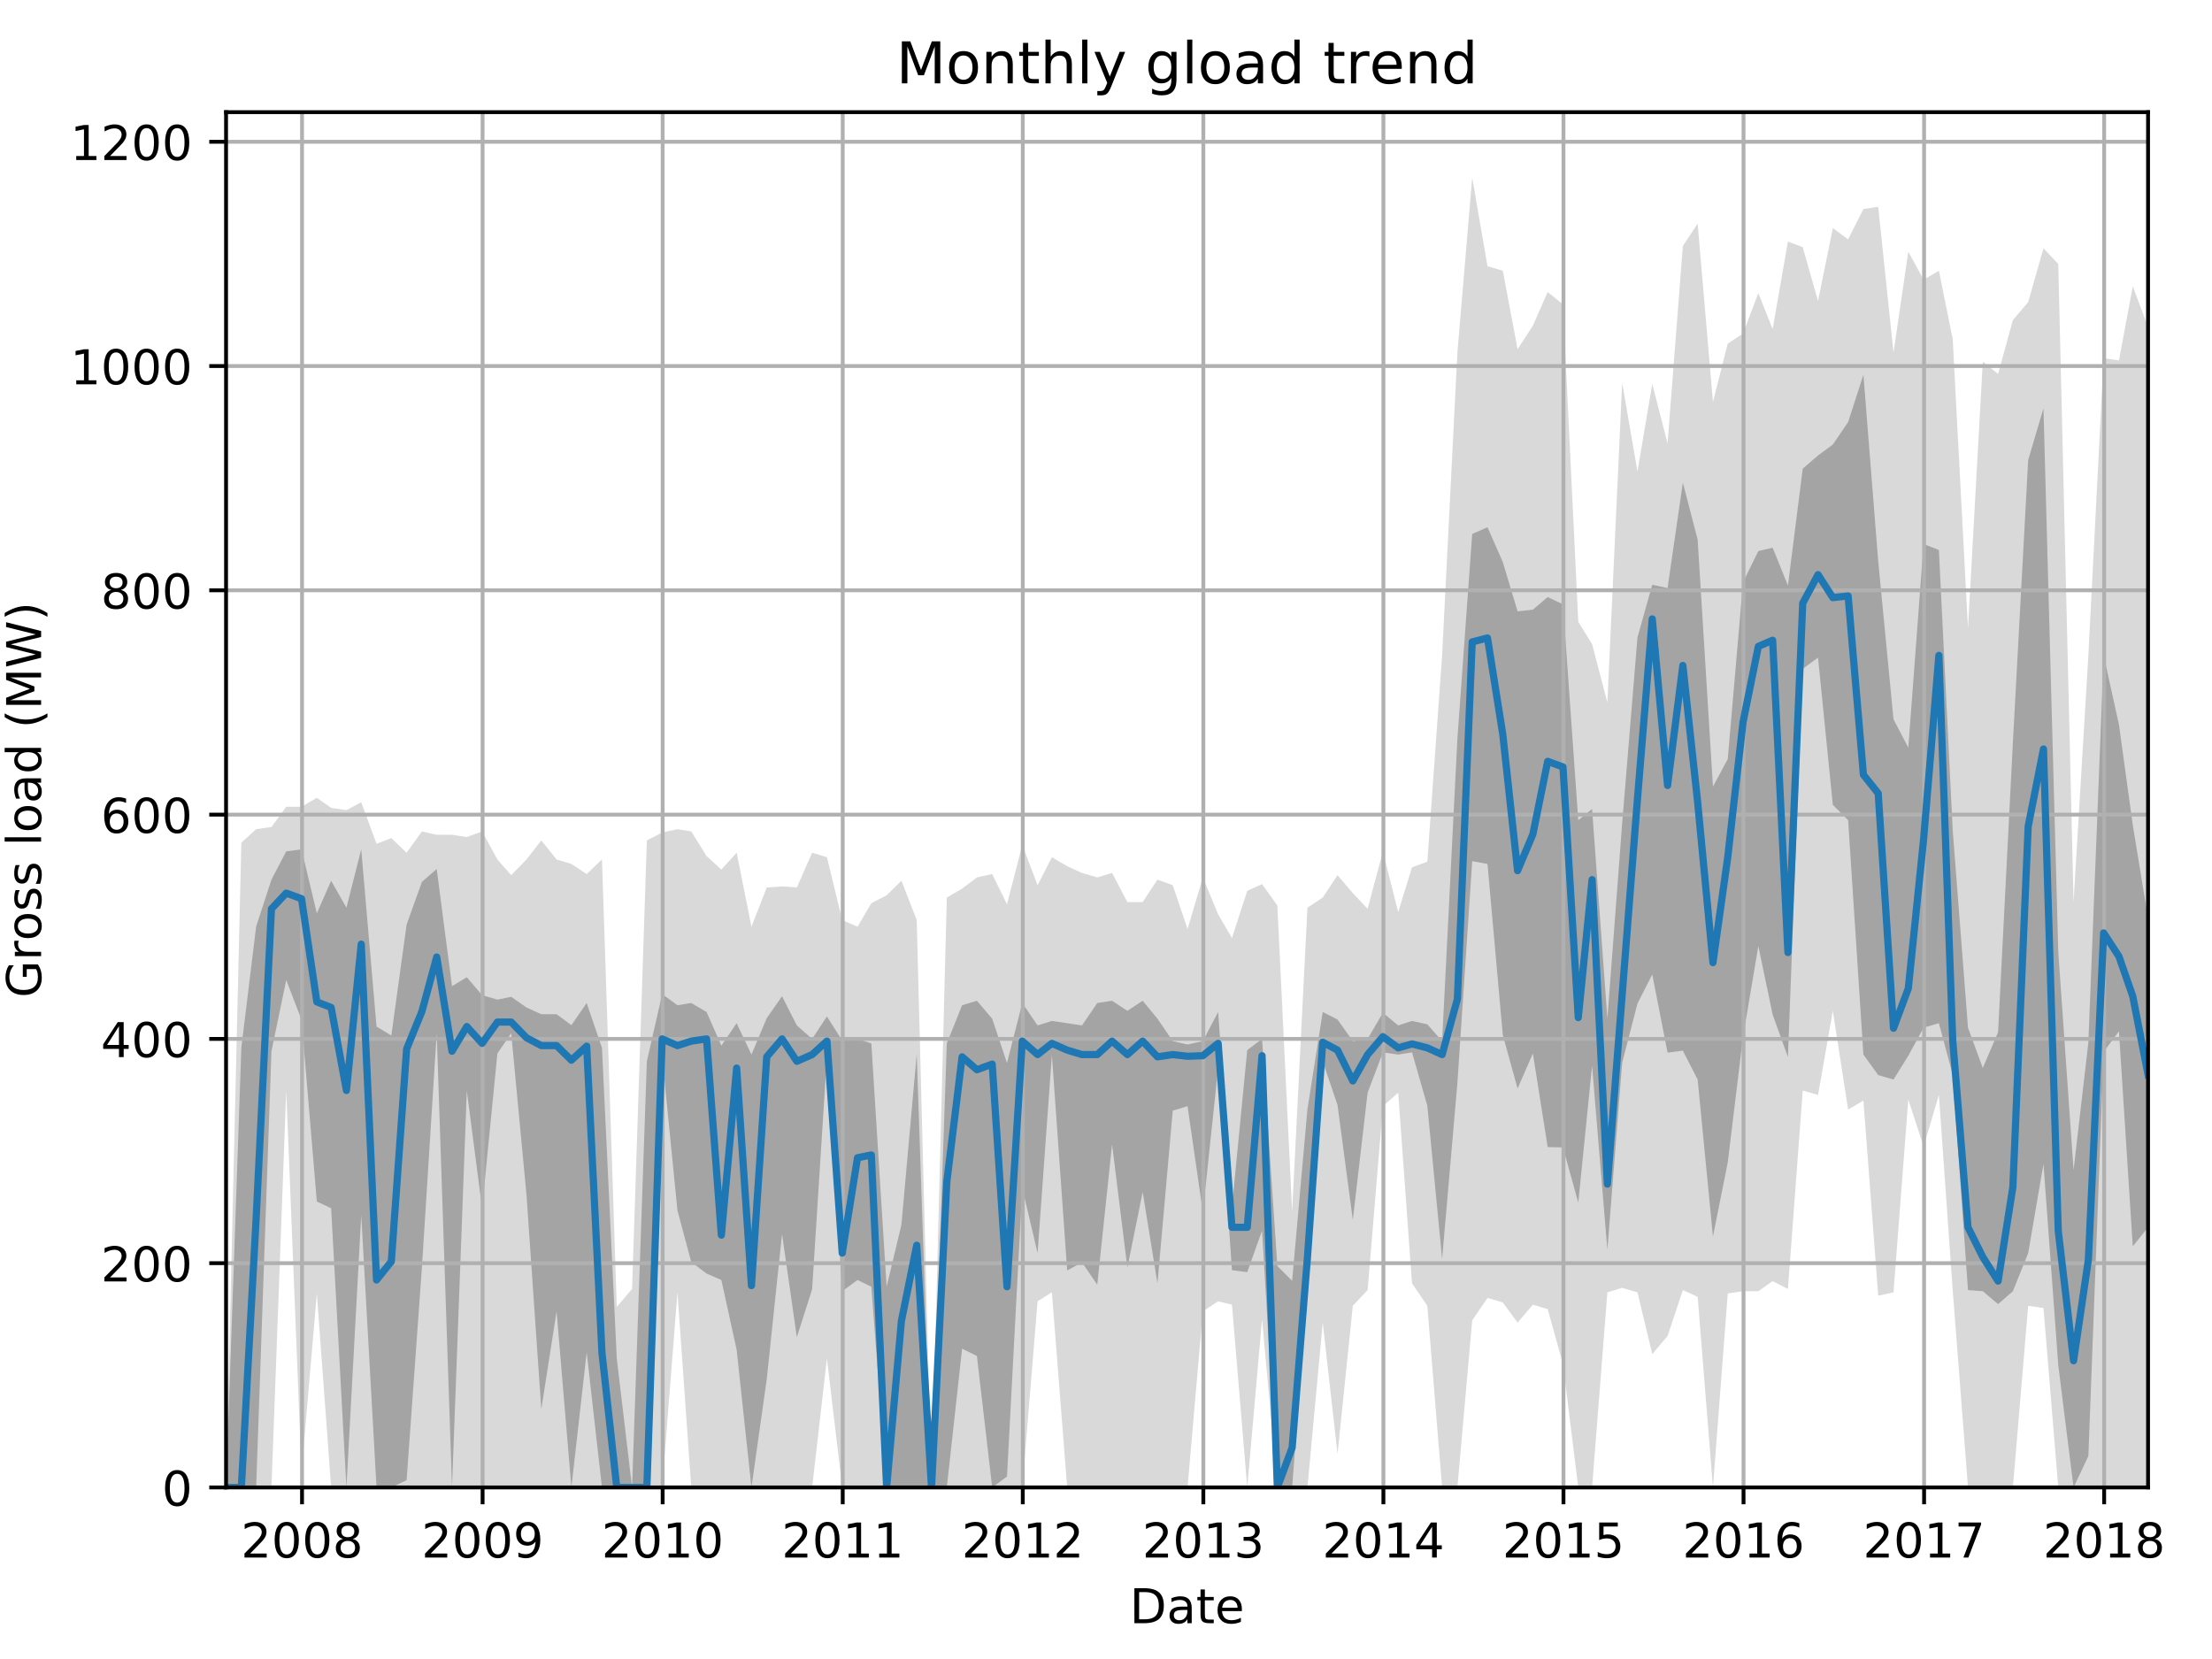 <?xml version="1.0" encoding="utf-8" standalone="no"?>
<!DOCTYPE svg PUBLIC "-//W3C//DTD SVG 1.1//EN"
  "http://www.w3.org/Graphics/SVG/1.1/DTD/svg11.dtd">
<!-- Created with matplotlib (http://matplotlib.org/) -->
<svg height="345.6pt" version="1.1" viewBox="0 0 460.8 345.6" width="460.8pt" xmlns="http://www.w3.org/2000/svg" xmlns:xlink="http://www.w3.org/1999/xlink">
 <defs>
  <style type="text/css">
*{stroke-linecap:butt;stroke-linejoin:round;}
  </style>
 </defs>
 <g id="figure_1">
  <g id="patch_1">
   <path d="M 0 345.6 
L 460.8 345.6 
L 460.8 0 
L 0 0 
z
" style="fill:none;"/>
  </g>
  <g id="axes_1">
   <g id="patch_2">
    <path d="M 47.092 309.863 
L 447.48 309.863 
L 447.48 23.365 
L 47.092 23.365 
z
" style="fill:none;"/>
   </g>
   <g id="PolyCollection_1">
    <path clip-path="url(#pf38d11ad53)" d="M 47.092 309.863 
L 47.092 309.863 
L 50.278 309.863 
L 53.361 309.863 
L 56.547 309.863 
L 59.63 227.166 
L 62.816 306.593 
L 66.002 269.449 
L 68.982 309.863 
L 72.168 309.863 
L 75.251 309.863 
L 78.437 309.863 
L 81.52 309.863 
L 84.706 309.863 
L 87.892 309.863 
L 90.975 309.863 
L 94.16 309.863 
L 97.243 309.863 
L 100.429 309.863 
L 103.615 309.863 
L 106.493 309.863 
L 109.679 309.863 
L 112.762 309.863 
L 115.947 309.863 
L 119.031 309.863 
L 122.216 309.863 
L 125.402 309.863 
L 128.485 309.863 
L 131.671 309.863 
L 134.754 309.863 
L 137.94 309.863 
L 141.126 269.215 
L 144.003 309.863 
L 147.189 309.863 
L 150.272 309.863 
L 153.458 309.863 
L 156.541 309.863 
L 159.727 309.863 
L 162.913 309.863 
L 165.996 309.863 
L 169.182 309.863 
L 172.265 282.998 
L 175.451 309.863 
L 178.636 309.863 
L 181.514 309.863 
L 184.7 309.863 
L 187.783 309.863 
L 190.969 309.863 
L 194.052 309.863 
L 197.238 309.863 
L 200.423 309.863 
L 203.507 309.863 
L 206.692 309.863 
L 209.775 309.863 
L 212.961 309.863 
L 216.147 271.084 
L 219.127 269.215 
L 222.313 309.863 
L 225.396 309.863 
L 228.582 309.863 
L 231.665 309.863 
L 234.851 309.863 
L 238.037 309.863 
L 241.12 309.863 
L 244.306 309.863 
L 247.389 309.863 
L 250.575 273.187 
L 253.761 271.084 
L 256.638 271.785 
L 259.824 309.863 
L 262.907 274.822 
L 266.093 309.863 
L 269.176 309.863 
L 272.362 309.863 
L 275.548 275.523 
L 278.631 302.855 
L 281.816 272.019 
L 284.9 268.748 
L 288.085 230.436 
L 291.271 227.633 
L 294.149 267.347 
L 297.335 272.019 
L 300.418 309.863 
L 303.603 309.863 
L 306.687 275.056 
L 309.872 270.384 
L 313.058 271.318 
L 316.141 275.523 
L 319.327 271.785 
L 322.41 272.72 
L 325.596 284.166 
L 328.782 309.863 
L 331.659 309.863 
L 334.845 269.215 
L 337.928 268.281 
L 341.114 269.215 
L 344.197 282.064 
L 347.383 278.326 
L 350.569 268.748 
L 353.652 270.15 
L 356.838 309.863 
L 359.921 269.449 
L 363.107 268.982 
L 366.293 268.982 
L 369.273 266.879 
L 372.459 268.515 
L 375.542 227.166 
L 378.728 228.1 
L 381.811 210.58 
L 384.996 231.137 
L 388.182 229.268 
L 391.265 269.916 
L 394.451 269.215 
L 397.534 229.035 
L 400.72 238.846 
L 403.906 228.1 
L 406.784 268.748 
L 409.969 309.863 
L 413.052 309.863 
L 416.238 309.863 
L 419.321 309.863 
L 422.507 272.019 
L 425.693 272.486 
L 428.776 309.863 
L 431.962 309.863 
L 435.045 309.863 
L 438.231 309.863 
L 441.417 309.863 
L 444.294 309.863 
L 447.48 309.863 
L 447.48 68.078 
L 447.48 68.078 
L 444.294 59.668 
L 441.417 75.086 
L 438.231 74.619 
L 435.045 136.525 
L 431.962 187.919 
L 428.776 54.996 
L 425.693 51.725 
L 422.507 62.938 
L 419.321 66.676 
L 416.238 77.889 
L 413.052 75.32 
L 409.969 130.919 
L 406.784 70.648 
L 403.906 56.397 
L 400.72 58.266 
L 397.534 52.426 
L 394.451 73.451 
L 391.265 43.082 
L 388.182 43.549 
L 384.996 49.856 
L 381.811 47.52 
L 378.728 62.705 
L 375.542 51.492 
L 372.459 50.324 
L 369.273 68.545 
L 366.293 61.07 
L 363.107 69.48 
L 359.921 71.582 
L 356.838 83.73 
L 353.652 46.586 
L 350.569 51.258 
L 347.383 92.373 
L 344.197 79.992 
L 341.114 98.213 
L 337.928 79.758 
L 334.845 146.337 
L 331.659 134.189 
L 328.782 129.517 
L 325.596 63.406 
L 322.41 60.836 
L 319.327 67.844 
L 316.141 72.75 
L 313.058 56.397 
L 309.872 55.463 
L 306.687 37.008 
L 303.603 73.451 
L 300.418 136.525 
L 297.335 179.51 
L 294.149 180.678 
L 291.271 190.022 
L 288.085 177.407 
L 284.9 189.321 
L 281.816 186.051 
L 278.631 182.313 
L 275.548 186.985 
L 272.362 189.087 
L 269.176 252.396 
L 266.093 188.62 
L 262.907 184.182 
L 259.824 185.583 
L 256.638 195.395 
L 253.761 190.489 
L 250.575 182.78 
L 247.389 193.526 
L 244.306 184.415 
L 241.12 183.247 
L 238.037 187.919 
L 234.851 187.919 
L 231.665 181.846 
L 228.582 182.78 
L 225.396 181.846 
L 222.313 180.444 
L 219.127 178.575 
L 216.147 184.415 
L 212.961 176.005 
L 209.775 188.387 
L 206.692 182.079 
L 203.507 182.78 
L 200.423 185.116 
L 197.238 186.985 
L 194.052 309.863 
L 190.969 191.657 
L 187.783 183.481 
L 184.7 186.518 
L 181.514 188.153 
L 178.636 193.059 
L 175.451 191.657 
L 172.265 178.575 
L 169.182 177.641 
L 165.996 184.883 
L 162.913 184.649 
L 159.727 184.883 
L 156.541 193.059 
L 153.458 177.641 
L 150.272 181.145 
L 147.189 178.341 
L 144.003 173.202 
L 141.126 172.735 
L 137.94 173.436 
L 134.754 175.071 
L 131.671 268.515 
L 128.485 272.252 
L 125.402 179.042 
L 122.216 182.079 
L 119.031 179.977 
L 115.947 179.042 
L 112.762 175.071 
L 109.679 179.042 
L 106.493 182.313 
L 103.615 179.042 
L 100.429 173.202 
L 97.243 174.37 
L 94.16 173.903 
L 90.975 173.903 
L 87.892 173.202 
L 84.706 177.641 
L 81.52 174.604 
L 78.437 175.772 
L 75.251 167.128 
L 72.168 168.763 
L 68.982 168.296 
L 66.002 166.194 
L 62.816 168.063 
L 59.63 168.063 
L 56.547 172.268 
L 53.361 172.735 
L 50.278 175.538 
L 47.092 309.863 
z
" style="fill:#808080;fill-opacity:0.3;"/>
   </g>
   <g id="PolyCollection_2">
    <path clip-path="url(#pf38d11ad53)" d="M 47.092 309.863 
L 47.092 309.863 
L 50.278 309.863 
L 53.361 309.863 
L 56.547 218.989 
L 59.63 204.155 
L 62.816 212.448 
L 66.002 250.293 
L 68.982 251.695 
L 72.168 309.863 
L 75.251 253.155 
L 78.437 309.863 
L 81.52 309.863 
L 84.706 308.345 
L 87.892 264.076 
L 90.975 215.252 
L 94.16 309.863 
L 97.243 227.224 
L 100.429 251.695 
L 103.615 219.457 
L 106.493 215.252 
L 109.679 248.891 
L 112.762 293.569 
L 115.947 273.187 
L 119.031 309.863 
L 122.216 281.714 
L 125.402 309.863 
L 128.485 309.863 
L 131.671 309.863 
L 134.754 309.863 
L 137.94 220.158 
L 141.126 252.162 
L 144.003 262.908 
L 147.189 265.303 
L 150.272 266.646 
L 153.458 281.188 
L 156.541 309.863 
L 159.727 287.32 
L 162.913 257.068 
L 165.996 278.56 
L 169.182 268.573 
L 172.265 220.158 
L 175.451 268.982 
L 178.636 266.646 
L 181.514 268.047 
L 184.7 309.863 
L 187.783 309.863 
L 190.969 309.863 
L 194.052 309.863 
L 197.238 309.863 
L 200.423 280.954 
L 203.507 282.473 
L 206.692 309.863 
L 209.775 307.586 
L 212.961 247.49 
L 216.147 261.039 
L 219.127 219.749 
L 222.313 264.66 
L 225.396 262.966 
L 228.582 267.639 
L 231.665 238.379 
L 234.851 264.076 
L 238.037 248.307 
L 241.12 267.347 
L 244.306 231.371 
L 247.389 230.436 
L 250.575 252.512 
L 253.761 222.494 
L 256.638 264.602 
L 259.824 265.011 
L 262.907 256.367 
L 266.093 309.863 
L 269.176 309.863 
L 272.362 267.814 
L 275.548 221.092 
L 278.631 230.203 
L 281.816 254.148 
L 284.9 227.633 
L 288.085 219.223 
L 291.271 219.69 
L 294.149 219.223 
L 297.335 230.32 
L 300.418 262.266 
L 303.603 225.589 
L 306.687 179.393 
L 309.872 179.977 
L 313.058 215.602 
L 316.141 226.757 
L 319.327 219.457 
L 322.41 238.963 
L 325.596 239.021 
L 328.782 250.527 
L 331.659 222.026 
L 334.845 260.338 
L 337.928 221.384 
L 341.114 209.061 
L 344.197 202.987 
L 347.383 219.281 
L 350.569 218.873 
L 353.652 224.888 
L 356.838 257.593 
L 359.921 242.175 
L 363.107 215.953 
L 366.293 197.089 
L 369.273 211.339 
L 372.459 220.216 
L 375.542 139.329 
L 378.728 136.993 
L 381.811 167.654 
L 384.996 170.866 
L 388.182 219.69 
L 391.265 223.954 
L 394.451 224.888 
L 397.534 219.924 
L 400.72 214.084 
L 403.906 213.149 
L 406.784 223.895 
L 409.969 268.748 
L 413.052 268.982 
L 416.238 271.668 
L 419.321 268.982 
L 422.507 261.039 
L 425.693 242.467 
L 428.776 284.4 
L 431.962 309.863 
L 435.045 303.322 
L 438.231 219.106 
L 441.417 214.843 
L 444.294 259.637 
L 447.48 255.666 
L 447.48 191.307 
L 447.48 191.307 
L 444.294 171.859 
L 441.417 150.951 
L 438.231 136.525 
L 435.045 217.179 
L 431.962 243.752 
L 428.776 198.315 
L 425.693 85.073 
L 422.507 95.819 
L 419.321 154.689 
L 416.238 215.018 
L 413.052 222.494 
L 409.969 214.084 
L 406.784 172.968 
L 403.906 114.566 
L 400.72 113.34 
L 397.534 155.74 
L 394.451 149.841 
L 391.265 116.902 
L 388.182 78.065 
L 384.996 87.935 
L 381.811 92.607 
L 378.728 94.885 
L 375.542 97.629 
L 372.459 121.983 
L 369.273 114.099 
L 366.293 114.8 
L 363.107 121.282 
L 359.921 158.134 
L 356.838 163.858 
L 353.652 112.405 
L 350.569 100.55 
L 347.383 122.509 
L 344.197 121.808 
L 341.114 132.788 
L 337.928 171.508 
L 334.845 212.215 
L 331.659 168.53 
L 328.782 170.866 
L 325.596 125.896 
L 322.41 124.378 
L 319.327 127.006 
L 316.141 127.356 
L 313.058 117.077 
L 309.872 109.836 
L 306.687 111.237 
L 303.603 153.871 
L 300.418 216.887 
L 297.335 213.383 
L 294.149 212.682 
L 291.271 213.616 
L 288.085 210.988 
L 284.9 216.42 
L 281.816 216.887 
L 278.631 212.39 
L 275.548 210.813 
L 272.362 231.079 
L 269.176 266.821 
L 266.093 263.726 
L 262.907 216.42 
L 259.824 218.756 
L 256.638 251.461 
L 253.761 210.813 
L 250.575 216.887 
L 247.389 217.588 
L 244.306 216.887 
L 241.12 212.215 
L 238.037 208.477 
L 234.851 210.58 
L 231.665 208.477 
L 228.582 208.944 
L 225.396 213.616 
L 222.313 213.149 
L 219.127 212.682 
L 216.147 213.616 
L 212.961 208.944 
L 209.775 221.442 
L 206.692 212.215 
L 203.507 208.477 
L 200.423 209.411 
L 197.238 217.354 
L 194.052 309.863 
L 190.969 219.574 
L 187.783 255.141 
L 184.7 268.047 
L 181.514 217.354 
L 178.636 216.42 
L 175.451 216.77 
L 172.265 211.748 
L 169.182 216.42 
L 165.996 213.616 
L 162.913 207.543 
L 159.727 212.098 
L 156.541 219.69 
L 153.458 213.149 
L 150.272 217.821 
L 147.189 210.813 
L 144.003 208.944 
L 141.126 209.411 
L 137.94 207.075 
L 134.754 221.092 
L 131.671 309.863 
L 128.485 282.998 
L 125.402 218.289 
L 122.216 208.944 
L 119.031 213.558 
L 115.947 211.28 
L 112.762 211.28 
L 109.679 209.879 
L 106.493 207.659 
L 103.615 208.243 
L 100.429 207.309 
L 97.243 203.571 
L 94.16 205.44 
L 90.975 181.028 
L 87.892 183.714 
L 84.706 192.592 
L 81.52 215.719 
L 78.437 213.85 
L 75.251 176.94 
L 72.168 189.087 
L 68.982 183.481 
L 66.002 190.256 
L 62.816 176.94 
L 59.63 177.349 
L 56.547 183.247 
L 53.361 193 
L 50.278 218.23 
L 47.092 309.863 
z
" style="fill:#808080;fill-opacity:0.6;"/>
   </g>
   <g id="matplotlib.axis_1">
    <g id="xtick_1">
     <g id="line2d_1">
      <path clip-path="url(#pf38d11ad53)" d="M 62.919 309.863 
L 62.919 23.365 
" style="fill:none;stroke:#b0b0b0;stroke-linecap:square;stroke-width:0.8;"/>
     </g>
     <g id="line2d_2">
      <defs>
       <path d="M 0 0 
L 0 3.5 
" id="m7a4970983e" style="stroke:#000000;stroke-width:0.8;"/>
      </defs>
      <g>
       <use style="stroke:#000000;stroke-width:0.8;" x="62.919" xlink:href="#m7a4970983e" y="309.863"/>
      </g>
     </g>
     <g id="text_1">
      <!-- 2008 -->
      <defs>
       <path d="M 19.188 8.297 
L 53.609 8.297 
L 53.609 0 
L 7.328 0 
L 7.328 8.297 
Q 12.938 14.109 22.625 23.891 
Q 32.328 33.688 34.812 36.531 
Q 39.547 41.844 41.422 45.531 
Q 43.312 49.219 43.312 52.781 
Q 43.312 58.594 39.234 62.25 
Q 35.156 65.922 28.609 65.922 
Q 23.969 65.922 18.812 64.312 
Q 13.672 62.703 7.812 59.422 
L 7.812 69.391 
Q 13.766 71.781 18.938 73 
Q 24.125 74.219 28.422 74.219 
Q 39.75 74.219 46.484 68.547 
Q 53.219 62.891 53.219 53.422 
Q 53.219 48.922 51.531 44.891 
Q 49.859 40.875 45.406 35.406 
Q 44.188 33.984 37.641 27.219 
Q 31.109 20.453 19.188 8.297 
z
" id="DejaVuSans-32"/>
       <path d="M 31.781 66.406 
Q 24.172 66.406 20.328 58.906 
Q 16.5 51.422 16.5 36.375 
Q 16.5 21.391 20.328 13.891 
Q 24.172 6.391 31.781 6.391 
Q 39.453 6.391 43.281 13.891 
Q 47.125 21.391 47.125 36.375 
Q 47.125 51.422 43.281 58.906 
Q 39.453 66.406 31.781 66.406 
z
M 31.781 74.219 
Q 44.047 74.219 50.516 64.516 
Q 56.984 54.828 56.984 36.375 
Q 56.984 17.969 50.516 8.266 
Q 44.047 -1.422 31.781 -1.422 
Q 19.531 -1.422 13.062 8.266 
Q 6.594 17.969 6.594 36.375 
Q 6.594 54.828 13.062 64.516 
Q 19.531 74.219 31.781 74.219 
z
" id="DejaVuSans-30"/>
       <path d="M 31.781 34.625 
Q 24.75 34.625 20.719 30.859 
Q 16.703 27.094 16.703 20.516 
Q 16.703 13.922 20.719 10.156 
Q 24.75 6.391 31.781 6.391 
Q 38.812 6.391 42.859 10.172 
Q 46.922 13.969 46.922 20.516 
Q 46.922 27.094 42.891 30.859 
Q 38.875 34.625 31.781 34.625 
z
M 21.922 38.812 
Q 15.578 40.375 12.031 44.719 
Q 8.5 49.078 8.5 55.328 
Q 8.5 64.062 14.719 69.141 
Q 20.953 74.219 31.781 74.219 
Q 42.672 74.219 48.875 69.141 
Q 55.078 64.062 55.078 55.328 
Q 55.078 49.078 51.531 44.719 
Q 48 40.375 41.703 38.812 
Q 48.828 37.156 52.797 32.312 
Q 56.781 27.484 56.781 20.516 
Q 56.781 9.906 50.312 4.234 
Q 43.844 -1.422 31.781 -1.422 
Q 19.734 -1.422 13.25 4.234 
Q 6.781 9.906 6.781 20.516 
Q 6.781 27.484 10.781 32.312 
Q 14.797 37.156 21.922 38.812 
z
M 18.312 54.391 
Q 18.312 48.734 21.844 45.562 
Q 25.391 42.391 31.781 42.391 
Q 38.141 42.391 41.719 45.562 
Q 45.312 48.734 45.312 54.391 
Q 45.312 60.062 41.719 63.234 
Q 38.141 66.406 31.781 66.406 
Q 25.391 66.406 21.844 63.234 
Q 18.312 60.062 18.312 54.391 
z
" id="DejaVuSans-38"/>
      </defs>
      <g transform="translate(50.194 324.462)scale(0.1 -0.1)">
       <use xlink:href="#DejaVuSans-32"/>
       <use x="63.623" xlink:href="#DejaVuSans-30"/>
       <use x="127.246" xlink:href="#DejaVuSans-30"/>
       <use x="190.869" xlink:href="#DejaVuSans-38"/>
      </g>
     </g>
    </g>
    <g id="xtick_2">
     <g id="line2d_3">
      <path clip-path="url(#pf38d11ad53)" d="M 100.532 309.863 
L 100.532 23.365 
" style="fill:none;stroke:#b0b0b0;stroke-linecap:square;stroke-width:0.8;"/>
     </g>
     <g id="line2d_4">
      <g>
       <use style="stroke:#000000;stroke-width:0.8;" x="100.532" xlink:href="#m7a4970983e" y="309.863"/>
      </g>
     </g>
     <g id="text_2">
      <!-- 2009 -->
      <defs>
       <path d="M 10.984 1.516 
L 10.984 10.5 
Q 14.703 8.734 18.5 7.812 
Q 22.312 6.891 25.984 6.891 
Q 35.75 6.891 40.891 13.453 
Q 46.047 20.016 46.781 33.406 
Q 43.953 29.203 39.594 26.953 
Q 35.25 24.703 29.984 24.703 
Q 19.047 24.703 12.672 31.312 
Q 6.297 37.938 6.297 49.422 
Q 6.297 60.641 12.938 67.422 
Q 19.578 74.219 30.609 74.219 
Q 43.266 74.219 49.922 64.516 
Q 56.594 54.828 56.594 36.375 
Q 56.594 19.141 48.406 8.859 
Q 40.234 -1.422 26.422 -1.422 
Q 22.703 -1.422 18.891 -0.688 
Q 15.094 0.047 10.984 1.516 
z
M 30.609 32.422 
Q 37.25 32.422 41.125 36.953 
Q 45.016 41.5 45.016 49.422 
Q 45.016 57.281 41.125 61.844 
Q 37.25 66.406 30.609 66.406 
Q 23.969 66.406 20.094 61.844 
Q 16.219 57.281 16.219 49.422 
Q 16.219 41.5 20.094 36.953 
Q 23.969 32.422 30.609 32.422 
z
" id="DejaVuSans-39"/>
      </defs>
      <g transform="translate(87.807 324.462)scale(0.1 -0.1)">
       <use xlink:href="#DejaVuSans-32"/>
       <use x="63.623" xlink:href="#DejaVuSans-30"/>
       <use x="127.246" xlink:href="#DejaVuSans-30"/>
       <use x="190.869" xlink:href="#DejaVuSans-39"/>
      </g>
     </g>
    </g>
    <g id="xtick_3">
     <g id="line2d_5">
      <path clip-path="url(#pf38d11ad53)" d="M 138.043 309.863 
L 138.043 23.365 
" style="fill:none;stroke:#b0b0b0;stroke-linecap:square;stroke-width:0.8;"/>
     </g>
     <g id="line2d_6">
      <g>
       <use style="stroke:#000000;stroke-width:0.8;" x="138.043" xlink:href="#m7a4970983e" y="309.863"/>
      </g>
     </g>
     <g id="text_3">
      <!-- 2010 -->
      <defs>
       <path d="M 12.406 8.297 
L 28.516 8.297 
L 28.516 63.922 
L 10.984 60.406 
L 10.984 69.391 
L 28.422 72.906 
L 38.281 72.906 
L 38.281 8.297 
L 54.391 8.297 
L 54.391 0 
L 12.406 0 
z
" id="DejaVuSans-31"/>
      </defs>
      <g transform="translate(125.318 324.462)scale(0.1 -0.1)">
       <use xlink:href="#DejaVuSans-32"/>
       <use x="63.623" xlink:href="#DejaVuSans-30"/>
       <use x="127.246" xlink:href="#DejaVuSans-31"/>
       <use x="190.869" xlink:href="#DejaVuSans-30"/>
      </g>
     </g>
    </g>
    <g id="xtick_4">
     <g id="line2d_7">
      <path clip-path="url(#pf38d11ad53)" d="M 175.553 309.863 
L 175.553 23.365 
" style="fill:none;stroke:#b0b0b0;stroke-linecap:square;stroke-width:0.8;"/>
     </g>
     <g id="line2d_8">
      <g>
       <use style="stroke:#000000;stroke-width:0.8;" x="175.553" xlink:href="#m7a4970983e" y="309.863"/>
      </g>
     </g>
     <g id="text_4">
      <!-- 2011 -->
      <g transform="translate(162.828 324.462)scale(0.1 -0.1)">
       <use xlink:href="#DejaVuSans-32"/>
       <use x="63.623" xlink:href="#DejaVuSans-30"/>
       <use x="127.246" xlink:href="#DejaVuSans-31"/>
       <use x="190.869" xlink:href="#DejaVuSans-31"/>
      </g>
     </g>
    </g>
    <g id="xtick_5">
     <g id="line2d_9">
      <path clip-path="url(#pf38d11ad53)" d="M 213.064 309.863 
L 213.064 23.365 
" style="fill:none;stroke:#b0b0b0;stroke-linecap:square;stroke-width:0.8;"/>
     </g>
     <g id="line2d_10">
      <g>
       <use style="stroke:#000000;stroke-width:0.8;" x="213.064" xlink:href="#m7a4970983e" y="309.863"/>
      </g>
     </g>
     <g id="text_5">
      <!-- 2012 -->
      <g transform="translate(200.339 324.462)scale(0.1 -0.1)">
       <use xlink:href="#DejaVuSans-32"/>
       <use x="63.623" xlink:href="#DejaVuSans-30"/>
       <use x="127.246" xlink:href="#DejaVuSans-31"/>
       <use x="190.869" xlink:href="#DejaVuSans-32"/>
      </g>
     </g>
    </g>
    <g id="xtick_6">
     <g id="line2d_11">
      <path clip-path="url(#pf38d11ad53)" d="M 250.678 309.863 
L 250.678 23.365 
" style="fill:none;stroke:#b0b0b0;stroke-linecap:square;stroke-width:0.8;"/>
     </g>
     <g id="line2d_12">
      <g>
       <use style="stroke:#000000;stroke-width:0.8;" x="250.678" xlink:href="#m7a4970983e" y="309.863"/>
      </g>
     </g>
     <g id="text_6">
      <!-- 2013 -->
      <defs>
       <path d="M 40.578 39.312 
Q 47.656 37.797 51.625 33 
Q 55.609 28.219 55.609 21.188 
Q 55.609 10.406 48.188 4.484 
Q 40.766 -1.422 27.094 -1.422 
Q 22.516 -1.422 17.656 -0.516 
Q 12.797 0.391 7.625 2.203 
L 7.625 11.719 
Q 11.719 9.328 16.594 8.109 
Q 21.484 6.891 26.812 6.891 
Q 36.078 6.891 40.938 10.547 
Q 45.797 14.203 45.797 21.188 
Q 45.797 27.641 41.281 31.266 
Q 36.766 34.906 28.719 34.906 
L 20.219 34.906 
L 20.219 43.016 
L 29.109 43.016 
Q 36.375 43.016 40.234 45.922 
Q 44.094 48.828 44.094 54.297 
Q 44.094 59.906 40.109 62.906 
Q 36.141 65.922 28.719 65.922 
Q 24.656 65.922 20.016 65.031 
Q 15.375 64.156 9.812 62.312 
L 9.812 71.094 
Q 15.438 72.656 20.344 73.438 
Q 25.25 74.219 29.594 74.219 
Q 40.828 74.219 47.359 69.109 
Q 53.906 64.016 53.906 55.328 
Q 53.906 49.266 50.438 45.094 
Q 46.969 40.922 40.578 39.312 
z
" id="DejaVuSans-33"/>
      </defs>
      <g transform="translate(237.952 324.462)scale(0.1 -0.1)">
       <use xlink:href="#DejaVuSans-32"/>
       <use x="63.623" xlink:href="#DejaVuSans-30"/>
       <use x="127.246" xlink:href="#DejaVuSans-31"/>
       <use x="190.869" xlink:href="#DejaVuSans-33"/>
      </g>
     </g>
    </g>
    <g id="xtick_7">
     <g id="line2d_13">
      <path clip-path="url(#pf38d11ad53)" d="M 288.188 309.863 
L 288.188 23.365 
" style="fill:none;stroke:#b0b0b0;stroke-linecap:square;stroke-width:0.8;"/>
     </g>
     <g id="line2d_14">
      <g>
       <use style="stroke:#000000;stroke-width:0.8;" x="288.188" xlink:href="#m7a4970983e" y="309.863"/>
      </g>
     </g>
     <g id="text_7">
      <!-- 2014 -->
      <defs>
       <path d="M 37.797 64.312 
L 12.891 25.391 
L 37.797 25.391 
z
M 35.203 72.906 
L 47.609 72.906 
L 47.609 25.391 
L 58.016 25.391 
L 58.016 17.188 
L 47.609 17.188 
L 47.609 0 
L 37.797 0 
L 37.797 17.188 
L 4.891 17.188 
L 4.891 26.703 
z
" id="DejaVuSans-34"/>
      </defs>
      <g transform="translate(275.463 324.462)scale(0.1 -0.1)">
       <use xlink:href="#DejaVuSans-32"/>
       <use x="63.623" xlink:href="#DejaVuSans-30"/>
       <use x="127.246" xlink:href="#DejaVuSans-31"/>
       <use x="190.869" xlink:href="#DejaVuSans-34"/>
      </g>
     </g>
    </g>
    <g id="xtick_8">
     <g id="line2d_15">
      <path clip-path="url(#pf38d11ad53)" d="M 325.699 309.863 
L 325.699 23.365 
" style="fill:none;stroke:#b0b0b0;stroke-linecap:square;stroke-width:0.8;"/>
     </g>
     <g id="line2d_16">
      <g>
       <use style="stroke:#000000;stroke-width:0.8;" x="325.699" xlink:href="#m7a4970983e" y="309.863"/>
      </g>
     </g>
     <g id="text_8">
      <!-- 2015 -->
      <defs>
       <path d="M 10.797 72.906 
L 49.516 72.906 
L 49.516 64.594 
L 19.828 64.594 
L 19.828 46.734 
Q 21.969 47.469 24.109 47.828 
Q 26.266 48.188 28.422 48.188 
Q 40.625 48.188 47.75 41.5 
Q 54.891 34.812 54.891 23.391 
Q 54.891 11.625 47.562 5.094 
Q 40.234 -1.422 26.906 -1.422 
Q 22.312 -1.422 17.547 -0.641 
Q 12.797 0.141 7.719 1.703 
L 7.719 11.625 
Q 12.109 9.234 16.797 8.062 
Q 21.484 6.891 26.703 6.891 
Q 35.156 6.891 40.078 11.328 
Q 45.016 15.766 45.016 23.391 
Q 45.016 31 40.078 35.438 
Q 35.156 39.891 26.703 39.891 
Q 22.75 39.891 18.812 39.016 
Q 14.891 38.141 10.797 36.281 
z
" id="DejaVuSans-35"/>
      </defs>
      <g transform="translate(312.974 324.462)scale(0.1 -0.1)">
       <use xlink:href="#DejaVuSans-32"/>
       <use x="63.623" xlink:href="#DejaVuSans-30"/>
       <use x="127.246" xlink:href="#DejaVuSans-31"/>
       <use x="190.869" xlink:href="#DejaVuSans-35"/>
      </g>
     </g>
    </g>
    <g id="xtick_9">
     <g id="line2d_17">
      <path clip-path="url(#pf38d11ad53)" d="M 363.209 309.863 
L 363.209 23.365 
" style="fill:none;stroke:#b0b0b0;stroke-linecap:square;stroke-width:0.8;"/>
     </g>
     <g id="line2d_18">
      <g>
       <use style="stroke:#000000;stroke-width:0.8;" x="363.209" xlink:href="#m7a4970983e" y="309.863"/>
      </g>
     </g>
     <g id="text_9">
      <!-- 2016 -->
      <defs>
       <path d="M 33.016 40.375 
Q 26.375 40.375 22.484 35.828 
Q 18.609 31.297 18.609 23.391 
Q 18.609 15.531 22.484 10.953 
Q 26.375 6.391 33.016 6.391 
Q 39.656 6.391 43.531 10.953 
Q 47.406 15.531 47.406 23.391 
Q 47.406 31.297 43.531 35.828 
Q 39.656 40.375 33.016 40.375 
z
M 52.594 71.297 
L 52.594 62.312 
Q 48.875 64.062 45.094 64.984 
Q 41.312 65.922 37.594 65.922 
Q 27.828 65.922 22.672 59.328 
Q 17.531 52.734 16.797 39.406 
Q 19.672 43.656 24.016 45.922 
Q 28.375 48.188 33.594 48.188 
Q 44.578 48.188 50.953 41.516 
Q 57.328 34.859 57.328 23.391 
Q 57.328 12.156 50.688 5.359 
Q 44.047 -1.422 33.016 -1.422 
Q 20.359 -1.422 13.672 8.266 
Q 6.984 17.969 6.984 36.375 
Q 6.984 53.656 15.188 63.938 
Q 23.391 74.219 37.203 74.219 
Q 40.922 74.219 44.703 73.484 
Q 48.484 72.75 52.594 71.297 
z
" id="DejaVuSans-36"/>
      </defs>
      <g transform="translate(350.484 324.462)scale(0.1 -0.1)">
       <use xlink:href="#DejaVuSans-32"/>
       <use x="63.623" xlink:href="#DejaVuSans-30"/>
       <use x="127.246" xlink:href="#DejaVuSans-31"/>
       <use x="190.869" xlink:href="#DejaVuSans-36"/>
      </g>
     </g>
    </g>
    <g id="xtick_10">
     <g id="line2d_19">
      <path clip-path="url(#pf38d11ad53)" d="M 400.823 309.863 
L 400.823 23.365 
" style="fill:none;stroke:#b0b0b0;stroke-linecap:square;stroke-width:0.8;"/>
     </g>
     <g id="line2d_20">
      <g>
       <use style="stroke:#000000;stroke-width:0.8;" x="400.823" xlink:href="#m7a4970983e" y="309.863"/>
      </g>
     </g>
     <g id="text_10">
      <!-- 2017 -->
      <defs>
       <path d="M 8.203 72.906 
L 55.078 72.906 
L 55.078 68.703 
L 28.609 0 
L 18.312 0 
L 43.219 64.594 
L 8.203 64.594 
z
" id="DejaVuSans-37"/>
      </defs>
      <g transform="translate(388.098 324.462)scale(0.1 -0.1)">
       <use xlink:href="#DejaVuSans-32"/>
       <use x="63.623" xlink:href="#DejaVuSans-30"/>
       <use x="127.246" xlink:href="#DejaVuSans-31"/>
       <use x="190.869" xlink:href="#DejaVuSans-37"/>
      </g>
     </g>
    </g>
    <g id="xtick_11">
     <g id="line2d_21">
      <path clip-path="url(#pf38d11ad53)" d="M 438.334 309.863 
L 438.334 23.365 
" style="fill:none;stroke:#b0b0b0;stroke-linecap:square;stroke-width:0.8;"/>
     </g>
     <g id="line2d_22">
      <g>
       <use style="stroke:#000000;stroke-width:0.8;" x="438.334" xlink:href="#m7a4970983e" y="309.863"/>
      </g>
     </g>
     <g id="text_11">
      <!-- 2018 -->
      <g transform="translate(425.609 324.462)scale(0.1 -0.1)">
       <use xlink:href="#DejaVuSans-32"/>
       <use x="63.623" xlink:href="#DejaVuSans-30"/>
       <use x="127.246" xlink:href="#DejaVuSans-31"/>
       <use x="190.869" xlink:href="#DejaVuSans-38"/>
      </g>
     </g>
    </g>
    <g id="text_12">
     <!-- Date -->
     <defs>
      <path d="M 19.672 64.797 
L 19.672 8.109 
L 31.594 8.109 
Q 46.688 8.109 53.688 14.938 
Q 60.688 21.781 60.688 36.531 
Q 60.688 51.172 53.688 57.984 
Q 46.688 64.797 31.594 64.797 
z
M 9.812 72.906 
L 30.078 72.906 
Q 51.266 72.906 61.172 64.094 
Q 71.094 55.281 71.094 36.531 
Q 71.094 17.672 61.125 8.828 
Q 51.172 0 30.078 0 
L 9.812 0 
z
" id="DejaVuSans-44"/>
      <path d="M 34.281 27.484 
Q 23.391 27.484 19.188 25 
Q 14.984 22.516 14.984 16.5 
Q 14.984 11.719 18.141 8.906 
Q 21.297 6.109 26.703 6.109 
Q 34.188 6.109 38.703 11.406 
Q 43.219 16.703 43.219 25.484 
L 43.219 27.484 
z
M 52.203 31.203 
L 52.203 0 
L 43.219 0 
L 43.219 8.297 
Q 40.141 3.328 35.547 0.953 
Q 30.953 -1.422 24.312 -1.422 
Q 15.922 -1.422 10.953 3.297 
Q 6 8.016 6 15.922 
Q 6 25.141 12.172 29.828 
Q 18.359 34.516 30.609 34.516 
L 43.219 34.516 
L 43.219 35.406 
Q 43.219 41.609 39.141 45 
Q 35.062 48.391 27.688 48.391 
Q 23 48.391 18.547 47.266 
Q 14.109 46.141 10.016 43.891 
L 10.016 52.203 
Q 14.938 54.109 19.578 55.047 
Q 24.219 56 28.609 56 
Q 40.484 56 46.344 49.844 
Q 52.203 43.703 52.203 31.203 
z
" id="DejaVuSans-61"/>
      <path d="M 18.312 70.219 
L 18.312 54.688 
L 36.812 54.688 
L 36.812 47.703 
L 18.312 47.703 
L 18.312 18.016 
Q 18.312 11.328 20.141 9.422 
Q 21.969 7.516 27.594 7.516 
L 36.812 7.516 
L 36.812 0 
L 27.594 0 
Q 17.188 0 13.234 3.875 
Q 9.281 7.766 9.281 18.016 
L 9.281 47.703 
L 2.688 47.703 
L 2.688 54.688 
L 9.281 54.688 
L 9.281 70.219 
z
" id="DejaVuSans-74"/>
      <path d="M 56.203 29.594 
L 56.203 25.203 
L 14.891 25.203 
Q 15.484 15.922 20.484 11.062 
Q 25.484 6.203 34.422 6.203 
Q 39.594 6.203 44.453 7.469 
Q 49.312 8.734 54.109 11.281 
L 54.109 2.781 
Q 49.266 0.734 44.188 -0.344 
Q 39.109 -1.422 33.891 -1.422 
Q 20.797 -1.422 13.156 6.188 
Q 5.516 13.812 5.516 26.812 
Q 5.516 40.234 12.766 48.109 
Q 20.016 56 32.328 56 
Q 43.359 56 49.781 48.891 
Q 56.203 41.797 56.203 29.594 
z
M 47.219 32.234 
Q 47.125 39.594 43.094 43.984 
Q 39.062 48.391 32.422 48.391 
Q 24.906 48.391 20.391 44.141 
Q 15.875 39.891 15.188 32.172 
z
" id="DejaVuSans-65"/>
     </defs>
     <g transform="translate(235.335 338.14)scale(0.1 -0.1)">
      <use xlink:href="#DejaVuSans-44"/>
      <use x="77.002" xlink:href="#DejaVuSans-61"/>
      <use x="138.281" xlink:href="#DejaVuSans-74"/>
      <use x="177.49" xlink:href="#DejaVuSans-65"/>
     </g>
    </g>
   </g>
   <g id="matplotlib.axis_2">
    <g id="ytick_1">
     <g id="line2d_23">
      <path clip-path="url(#pf38d11ad53)" d="M 47.092 309.863 
L 447.48 309.863 
" style="fill:none;stroke:#b0b0b0;stroke-linecap:square;stroke-width:0.8;"/>
     </g>
     <g id="line2d_24">
      <defs>
       <path d="M 0 0 
L -3.5 0 
" id="m5a0a284ea3" style="stroke:#000000;stroke-width:0.8;"/>
      </defs>
      <g>
       <use style="stroke:#000000;stroke-width:0.8;" x="47.092" xlink:href="#m5a0a284ea3" y="309.863"/>
      </g>
     </g>
     <g id="text_13">
      <!-- 0 -->
      <g transform="translate(33.73 313.663)scale(0.1 -0.1)">
       <use xlink:href="#DejaVuSans-30"/>
      </g>
     </g>
    </g>
    <g id="ytick_2">
     <g id="line2d_25">
      <path clip-path="url(#pf38d11ad53)" d="M 47.092 263.142 
L 447.48 263.142 
" style="fill:none;stroke:#b0b0b0;stroke-linecap:square;stroke-width:0.8;"/>
     </g>
     <g id="line2d_26">
      <g>
       <use style="stroke:#000000;stroke-width:0.8;" x="47.092" xlink:href="#m5a0a284ea3" y="263.142"/>
      </g>
     </g>
     <g id="text_14">
      <!-- 200 -->
      <g transform="translate(21.005 266.941)scale(0.1 -0.1)">
       <use xlink:href="#DejaVuSans-32"/>
       <use x="63.623" xlink:href="#DejaVuSans-30"/>
       <use x="127.246" xlink:href="#DejaVuSans-30"/>
      </g>
     </g>
    </g>
    <g id="ytick_3">
     <g id="line2d_27">
      <path clip-path="url(#pf38d11ad53)" d="M 47.092 216.42 
L 447.48 216.42 
" style="fill:none;stroke:#b0b0b0;stroke-linecap:square;stroke-width:0.8;"/>
     </g>
     <g id="line2d_28">
      <g>
       <use style="stroke:#000000;stroke-width:0.8;" x="47.092" xlink:href="#m5a0a284ea3" y="216.42"/>
      </g>
     </g>
     <g id="text_15">
      <!-- 400 -->
      <g transform="translate(21.005 220.219)scale(0.1 -0.1)">
       <use xlink:href="#DejaVuSans-34"/>
       <use x="63.623" xlink:href="#DejaVuSans-30"/>
       <use x="127.246" xlink:href="#DejaVuSans-30"/>
      </g>
     </g>
    </g>
    <g id="ytick_4">
     <g id="line2d_29">
      <path clip-path="url(#pf38d11ad53)" d="M 47.092 169.698 
L 447.48 169.698 
" style="fill:none;stroke:#b0b0b0;stroke-linecap:square;stroke-width:0.8;"/>
     </g>
     <g id="line2d_30">
      <g>
       <use style="stroke:#000000;stroke-width:0.8;" x="47.092" xlink:href="#m5a0a284ea3" y="169.698"/>
      </g>
     </g>
     <g id="text_16">
      <!-- 600 -->
      <g transform="translate(21.005 173.497)scale(0.1 -0.1)">
       <use xlink:href="#DejaVuSans-36"/>
       <use x="63.623" xlink:href="#DejaVuSans-30"/>
       <use x="127.246" xlink:href="#DejaVuSans-30"/>
      </g>
     </g>
    </g>
    <g id="ytick_5">
     <g id="line2d_31">
      <path clip-path="url(#pf38d11ad53)" d="M 47.092 122.976 
L 447.48 122.976 
" style="fill:none;stroke:#b0b0b0;stroke-linecap:square;stroke-width:0.8;"/>
     </g>
     <g id="line2d_32">
      <g>
       <use style="stroke:#000000;stroke-width:0.8;" x="47.092" xlink:href="#m5a0a284ea3" y="122.976"/>
      </g>
     </g>
     <g id="text_17">
      <!-- 800 -->
      <g transform="translate(21.005 126.775)scale(0.1 -0.1)">
       <use xlink:href="#DejaVuSans-38"/>
       <use x="63.623" xlink:href="#DejaVuSans-30"/>
       <use x="127.246" xlink:href="#DejaVuSans-30"/>
      </g>
     </g>
    </g>
    <g id="ytick_6">
     <g id="line2d_33">
      <path clip-path="url(#pf38d11ad53)" d="M 47.092 76.254 
L 447.48 76.254 
" style="fill:none;stroke:#b0b0b0;stroke-linecap:square;stroke-width:0.8;"/>
     </g>
     <g id="line2d_34">
      <g>
       <use style="stroke:#000000;stroke-width:0.8;" x="47.092" xlink:href="#m5a0a284ea3" y="76.254"/>
      </g>
     </g>
     <g id="text_18">
      <!-- 1000 -->
      <g transform="translate(14.642 80.053)scale(0.1 -0.1)">
       <use xlink:href="#DejaVuSans-31"/>
       <use x="63.623" xlink:href="#DejaVuSans-30"/>
       <use x="127.246" xlink:href="#DejaVuSans-30"/>
       <use x="190.869" xlink:href="#DejaVuSans-30"/>
      </g>
     </g>
    </g>
    <g id="ytick_7">
     <g id="line2d_35">
      <path clip-path="url(#pf38d11ad53)" d="M 47.092 29.532 
L 447.48 29.532 
" style="fill:none;stroke:#b0b0b0;stroke-linecap:square;stroke-width:0.8;"/>
     </g>
     <g id="line2d_36">
      <g>
       <use style="stroke:#000000;stroke-width:0.8;" x="47.092" xlink:href="#m5a0a284ea3" y="29.532"/>
      </g>
     </g>
     <g id="text_19">
      <!-- 1200 -->
      <g transform="translate(14.642 33.332)scale(0.1 -0.1)">
       <use xlink:href="#DejaVuSans-31"/>
       <use x="63.623" xlink:href="#DejaVuSans-32"/>
       <use x="127.246" xlink:href="#DejaVuSans-30"/>
       <use x="190.869" xlink:href="#DejaVuSans-30"/>
      </g>
     </g>
    </g>
    <g id="text_20">
     <!-- Gross load (MW) -->
     <defs>
      <path d="M 59.516 10.406 
L 59.516 29.984 
L 43.406 29.984 
L 43.406 38.094 
L 69.281 38.094 
L 69.281 6.781 
Q 63.578 2.734 56.688 0.656 
Q 49.812 -1.422 42 -1.422 
Q 24.906 -1.422 15.25 8.562 
Q 5.609 18.562 5.609 36.375 
Q 5.609 54.25 15.25 64.234 
Q 24.906 74.219 42 74.219 
Q 49.125 74.219 55.547 72.453 
Q 61.969 70.703 67.391 67.281 
L 67.391 56.781 
Q 61.922 61.422 55.766 63.766 
Q 49.609 66.109 42.828 66.109 
Q 29.438 66.109 22.719 58.641 
Q 16.016 51.172 16.016 36.375 
Q 16.016 21.625 22.719 14.156 
Q 29.438 6.688 42.828 6.688 
Q 48.047 6.688 52.141 7.594 
Q 56.25 8.5 59.516 10.406 
z
" id="DejaVuSans-47"/>
      <path d="M 41.109 46.297 
Q 39.594 47.172 37.812 47.578 
Q 36.031 48 33.891 48 
Q 26.266 48 22.188 43.047 
Q 18.109 38.094 18.109 28.812 
L 18.109 0 
L 9.078 0 
L 9.078 54.688 
L 18.109 54.688 
L 18.109 46.188 
Q 20.953 51.172 25.484 53.578 
Q 30.031 56 36.531 56 
Q 37.453 56 38.578 55.875 
Q 39.703 55.766 41.062 55.516 
z
" id="DejaVuSans-72"/>
      <path d="M 30.609 48.391 
Q 23.391 48.391 19.188 42.75 
Q 14.984 37.109 14.984 27.297 
Q 14.984 17.484 19.156 11.844 
Q 23.344 6.203 30.609 6.203 
Q 37.797 6.203 41.984 11.859 
Q 46.188 17.531 46.188 27.297 
Q 46.188 37.016 41.984 42.703 
Q 37.797 48.391 30.609 48.391 
z
M 30.609 56 
Q 42.328 56 49.016 48.375 
Q 55.719 40.766 55.719 27.297 
Q 55.719 13.875 49.016 6.219 
Q 42.328 -1.422 30.609 -1.422 
Q 18.844 -1.422 12.172 6.219 
Q 5.516 13.875 5.516 27.297 
Q 5.516 40.766 12.172 48.375 
Q 18.844 56 30.609 56 
z
" id="DejaVuSans-6f"/>
      <path d="M 44.281 53.078 
L 44.281 44.578 
Q 40.484 46.531 36.375 47.5 
Q 32.281 48.484 27.875 48.484 
Q 21.188 48.484 17.844 46.438 
Q 14.5 44.391 14.5 40.281 
Q 14.5 37.156 16.891 35.375 
Q 19.281 33.594 26.516 31.984 
L 29.594 31.297 
Q 39.156 29.25 43.188 25.516 
Q 47.219 21.781 47.219 15.094 
Q 47.219 7.469 41.188 3.016 
Q 35.156 -1.422 24.609 -1.422 
Q 20.219 -1.422 15.453 -0.562 
Q 10.688 0.297 5.422 2 
L 5.422 11.281 
Q 10.406 8.688 15.234 7.391 
Q 20.062 6.109 24.812 6.109 
Q 31.156 6.109 34.562 8.281 
Q 37.984 10.453 37.984 14.406 
Q 37.984 18.062 35.516 20.016 
Q 33.062 21.969 24.703 23.781 
L 21.578 24.516 
Q 13.234 26.266 9.516 29.906 
Q 5.812 33.547 5.812 39.891 
Q 5.812 47.609 11.281 51.797 
Q 16.75 56 26.812 56 
Q 31.781 56 36.172 55.266 
Q 40.578 54.547 44.281 53.078 
z
" id="DejaVuSans-73"/>
      <path id="DejaVuSans-20"/>
      <path d="M 9.422 75.984 
L 18.406 75.984 
L 18.406 0 
L 9.422 0 
z
" id="DejaVuSans-6c"/>
      <path d="M 45.406 46.391 
L 45.406 75.984 
L 54.391 75.984 
L 54.391 0 
L 45.406 0 
L 45.406 8.203 
Q 42.578 3.328 38.25 0.953 
Q 33.938 -1.422 27.875 -1.422 
Q 17.969 -1.422 11.734 6.484 
Q 5.516 14.406 5.516 27.297 
Q 5.516 40.188 11.734 48.094 
Q 17.969 56 27.875 56 
Q 33.938 56 38.25 53.625 
Q 42.578 51.266 45.406 46.391 
z
M 14.797 27.297 
Q 14.797 17.391 18.875 11.75 
Q 22.953 6.109 30.078 6.109 
Q 37.203 6.109 41.297 11.75 
Q 45.406 17.391 45.406 27.297 
Q 45.406 37.203 41.297 42.844 
Q 37.203 48.484 30.078 48.484 
Q 22.953 48.484 18.875 42.844 
Q 14.797 37.203 14.797 27.297 
z
" id="DejaVuSans-64"/>
      <path d="M 31 75.875 
Q 24.469 64.656 21.281 53.656 
Q 18.109 42.672 18.109 31.391 
Q 18.109 20.125 21.312 9.062 
Q 24.516 -2 31 -13.188 
L 23.188 -13.188 
Q 15.875 -1.703 12.234 9.375 
Q 8.594 20.453 8.594 31.391 
Q 8.594 42.281 12.203 53.312 
Q 15.828 64.359 23.188 75.875 
z
" id="DejaVuSans-28"/>
      <path d="M 9.812 72.906 
L 24.516 72.906 
L 43.109 23.297 
L 61.812 72.906 
L 76.516 72.906 
L 76.516 0 
L 66.891 0 
L 66.891 64.016 
L 48.094 14.016 
L 38.188 14.016 
L 19.391 64.016 
L 19.391 0 
L 9.812 0 
z
" id="DejaVuSans-4d"/>
      <path d="M 3.328 72.906 
L 13.281 72.906 
L 28.609 11.281 
L 43.891 72.906 
L 54.984 72.906 
L 70.312 11.281 
L 85.594 72.906 
L 95.609 72.906 
L 77.297 0 
L 64.891 0 
L 49.516 63.281 
L 33.984 0 
L 21.578 0 
z
" id="DejaVuSans-57"/>
      <path d="M 8.016 75.875 
L 15.828 75.875 
Q 23.141 64.359 26.781 53.312 
Q 30.422 42.281 30.422 31.391 
Q 30.422 20.453 26.781 9.375 
Q 23.141 -1.703 15.828 -13.188 
L 8.016 -13.188 
Q 14.5 -2 17.703 9.062 
Q 20.906 20.125 20.906 31.391 
Q 20.906 42.672 17.703 53.656 
Q 14.5 64.656 8.016 75.875 
z
" id="DejaVuSans-29"/>
     </defs>
     <g transform="translate(8.563 207.835)rotate(-90)scale(0.1 -0.1)">
      <use xlink:href="#DejaVuSans-47"/>
      <use x="77.49" xlink:href="#DejaVuSans-72"/>
      <use x="118.572" xlink:href="#DejaVuSans-6f"/>
      <use x="179.754" xlink:href="#DejaVuSans-73"/>
      <use x="231.854" xlink:href="#DejaVuSans-73"/>
      <use x="283.953" xlink:href="#DejaVuSans-20"/>
      <use x="315.74" xlink:href="#DejaVuSans-6c"/>
      <use x="343.523" xlink:href="#DejaVuSans-6f"/>
      <use x="404.705" xlink:href="#DejaVuSans-61"/>
      <use x="465.984" xlink:href="#DejaVuSans-64"/>
      <use x="529.461" xlink:href="#DejaVuSans-20"/>
      <use x="561.248" xlink:href="#DejaVuSans-28"/>
      <use x="600.262" xlink:href="#DejaVuSans-4d"/>
      <use x="686.541" xlink:href="#DejaVuSans-57"/>
      <use x="785.418" xlink:href="#DejaVuSans-29"/>
     </g>
    </g>
   </g>
   <g id="line2d_37">
    <path clip-path="url(#pf38d11ad53)" d="M 47.092 309.863 
L 50.278 309.863 
L 53.361 253.797 
L 56.547 189.321 
L 59.63 186.051 
L 62.816 187.219 
L 66.002 208.711 
L 68.982 209.879 
L 72.168 227.166 
L 75.251 196.68 
L 78.437 266.646 
L 81.52 262.791 
L 84.706 218.522 
L 87.892 210.696 
L 90.975 199.366 
L 94.16 218.989 
L 97.243 213.85 
L 100.429 217.354 
L 103.615 212.916 
L 106.493 212.916 
L 109.679 216.186 
L 112.762 217.821 
L 115.947 217.821 
L 119.031 220.858 
L 122.216 217.938 
L 125.402 281.83 
L 128.485 309.863 
L 134.754 309.863 
L 137.94 216.42 
L 141.126 217.821 
L 144.003 216.887 
L 147.189 216.42 
L 150.272 257.301 
L 153.458 222.494 
L 156.541 267.814 
L 159.727 220.158 
L 162.913 216.42 
L 165.996 221.092 
L 169.182 219.69 
L 172.265 216.887 
L 175.451 261.039 
L 178.636 241.182 
L 181.514 240.598 
L 184.7 309.863 
L 187.783 275.173 
L 190.969 259.404 
L 194.052 309.863 
L 197.238 246.205 
L 200.423 220.158 
L 203.507 222.844 
L 206.692 221.676 
L 209.775 268.047 
L 212.961 216.887 
L 216.147 219.69 
L 219.127 217.354 
L 222.313 218.756 
L 225.396 219.69 
L 228.582 219.69 
L 231.665 216.887 
L 234.851 219.69 
L 238.037 216.887 
L 241.12 220.158 
L 244.306 219.69 
L 247.389 220.041 
L 250.575 219.924 
L 253.761 217.354 
L 256.638 255.666 
L 259.824 255.666 
L 262.907 219.924 
L 266.093 309.863 
L 269.176 301.57 
L 272.362 261.974 
L 275.548 217.121 
L 278.631 218.756 
L 281.816 225.18 
L 284.9 219.69 
L 288.085 215.953 
L 291.271 218.289 
L 294.149 217.471 
L 297.335 218.289 
L 300.418 219.69 
L 303.603 208.127 
L 306.687 133.722 
L 309.872 132.904 
L 313.058 152.995 
L 316.141 181.378 
L 319.327 173.786 
L 322.41 158.601 
L 325.596 159.77 
L 328.782 211.981 
L 331.659 183.247 
L 334.845 246.672 
L 341.114 166.427 
L 344.197 128.933 
L 347.383 163.624 
L 350.569 138.628 
L 353.652 167.128 
L 356.838 200.534 
L 359.921 178.575 
L 363.107 150.425 
L 366.293 134.657 
L 369.273 133.372 
L 372.459 198.432 
L 375.542 125.663 
L 378.728 119.706 
L 381.811 124.495 
L 384.996 124.144 
L 388.182 161.405 
L 391.265 165.259 
L 394.451 214.2 
L 397.534 205.907 
L 400.72 174.837 
L 403.906 136.525 
L 406.784 216.653 
L 409.969 255.666 
L 413.052 261.857 
L 416.238 266.879 
L 419.321 247.256 
L 422.507 172.151 
L 425.693 156.032 
L 428.776 256.484 
L 431.962 283.466 
L 435.045 262.441 
L 438.231 194.344 
L 441.417 199.249 
L 444.294 207.543 
L 447.48 223.895 
L 447.48 223.895 
" style="fill:none;stroke:#1f77b4;stroke-linecap:square;stroke-width:1.5;"/>
   </g>
   <g id="patch_3">
    <path d="M 47.092 309.863 
L 47.092 23.365 
" style="fill:none;stroke:#000000;stroke-linecap:square;stroke-linejoin:miter;stroke-width:0.8;"/>
   </g>
   <g id="patch_4">
    <path d="M 447.48 309.863 
L 447.48 23.365 
" style="fill:none;stroke:#000000;stroke-linecap:square;stroke-linejoin:miter;stroke-width:0.8;"/>
   </g>
   <g id="patch_5">
    <path d="M 47.092 309.863 
L 447.48 309.863 
" style="fill:none;stroke:#000000;stroke-linecap:square;stroke-linejoin:miter;stroke-width:0.8;"/>
   </g>
   <g id="patch_6">
    <path d="M 47.092 23.365 
L 447.48 23.365 
" style="fill:none;stroke:#000000;stroke-linecap:square;stroke-linejoin:miter;stroke-width:0.8;"/>
   </g>
   <g id="text_21">
    <!-- Monthly gload trend -->
    <defs>
     <path d="M 54.891 33.016 
L 54.891 0 
L 45.906 0 
L 45.906 32.719 
Q 45.906 40.484 42.875 44.328 
Q 39.844 48.188 33.797 48.188 
Q 26.516 48.188 22.312 43.547 
Q 18.109 38.922 18.109 30.906 
L 18.109 0 
L 9.078 0 
L 9.078 54.688 
L 18.109 54.688 
L 18.109 46.188 
Q 21.344 51.125 25.703 53.562 
Q 30.078 56 35.797 56 
Q 45.219 56 50.047 50.172 
Q 54.891 44.344 54.891 33.016 
z
" id="DejaVuSans-6e"/>
     <path d="M 54.891 33.016 
L 54.891 0 
L 45.906 0 
L 45.906 32.719 
Q 45.906 40.484 42.875 44.328 
Q 39.844 48.188 33.797 48.188 
Q 26.516 48.188 22.312 43.547 
Q 18.109 38.922 18.109 30.906 
L 18.109 0 
L 9.078 0 
L 9.078 75.984 
L 18.109 75.984 
L 18.109 46.188 
Q 21.344 51.125 25.703 53.562 
Q 30.078 56 35.797 56 
Q 45.219 56 50.047 50.172 
Q 54.891 44.344 54.891 33.016 
z
" id="DejaVuSans-68"/>
     <path d="M 32.172 -5.078 
Q 28.375 -14.844 24.75 -17.812 
Q 21.141 -20.797 15.094 -20.797 
L 7.906 -20.797 
L 7.906 -13.281 
L 13.188 -13.281 
Q 16.891 -13.281 18.938 -11.516 
Q 21 -9.766 23.484 -3.219 
L 25.094 0.875 
L 2.984 54.688 
L 12.5 54.688 
L 29.594 11.922 
L 46.688 54.688 
L 56.203 54.688 
z
" id="DejaVuSans-79"/>
     <path d="M 45.406 27.984 
Q 45.406 37.75 41.375 43.109 
Q 37.359 48.484 30.078 48.484 
Q 22.859 48.484 18.828 43.109 
Q 14.797 37.75 14.797 27.984 
Q 14.797 18.266 18.828 12.891 
Q 22.859 7.516 30.078 7.516 
Q 37.359 7.516 41.375 12.891 
Q 45.406 18.266 45.406 27.984 
z
M 54.391 6.781 
Q 54.391 -7.172 48.188 -13.984 
Q 42 -20.797 29.203 -20.797 
Q 24.469 -20.797 20.266 -20.094 
Q 16.062 -19.391 12.109 -17.922 
L 12.109 -9.188 
Q 16.062 -11.328 19.922 -12.344 
Q 23.781 -13.375 27.781 -13.375 
Q 36.625 -13.375 41.016 -8.766 
Q 45.406 -4.156 45.406 5.172 
L 45.406 9.625 
Q 42.625 4.781 38.281 2.391 
Q 33.938 0 27.875 0 
Q 17.828 0 11.672 7.656 
Q 5.516 15.328 5.516 27.984 
Q 5.516 40.672 11.672 48.328 
Q 17.828 56 27.875 56 
Q 33.938 56 38.281 53.609 
Q 42.625 51.219 45.406 46.391 
L 45.406 54.688 
L 54.391 54.688 
z
" id="DejaVuSans-67"/>
    </defs>
    <g transform="translate(186.696 17.365)scale(0.12 -0.12)">
     <use xlink:href="#DejaVuSans-4d"/>
     <use x="86.279" xlink:href="#DejaVuSans-6f"/>
     <use x="147.461" xlink:href="#DejaVuSans-6e"/>
     <use x="210.84" xlink:href="#DejaVuSans-74"/>
     <use x="250.049" xlink:href="#DejaVuSans-68"/>
     <use x="313.428" xlink:href="#DejaVuSans-6c"/>
     <use x="341.211" xlink:href="#DejaVuSans-79"/>
     <use x="400.391" xlink:href="#DejaVuSans-20"/>
     <use x="432.178" xlink:href="#DejaVuSans-67"/>
     <use x="495.654" xlink:href="#DejaVuSans-6c"/>
     <use x="523.438" xlink:href="#DejaVuSans-6f"/>
     <use x="584.619" xlink:href="#DejaVuSans-61"/>
     <use x="645.898" xlink:href="#DejaVuSans-64"/>
     <use x="709.375" xlink:href="#DejaVuSans-20"/>
     <use x="741.162" xlink:href="#DejaVuSans-74"/>
     <use x="780.371" xlink:href="#DejaVuSans-72"/>
     <use x="821.453" xlink:href="#DejaVuSans-65"/>
     <use x="882.977" xlink:href="#DejaVuSans-6e"/>
     <use x="946.355" xlink:href="#DejaVuSans-64"/>
    </g>
   </g>
  </g>
 </g>
 <defs>
  <clipPath id="pf38d11ad53">
   <rect height="286.498" width="400.388" x="47.092" y="23.365"/>
  </clipPath>
 </defs>
</svg>
